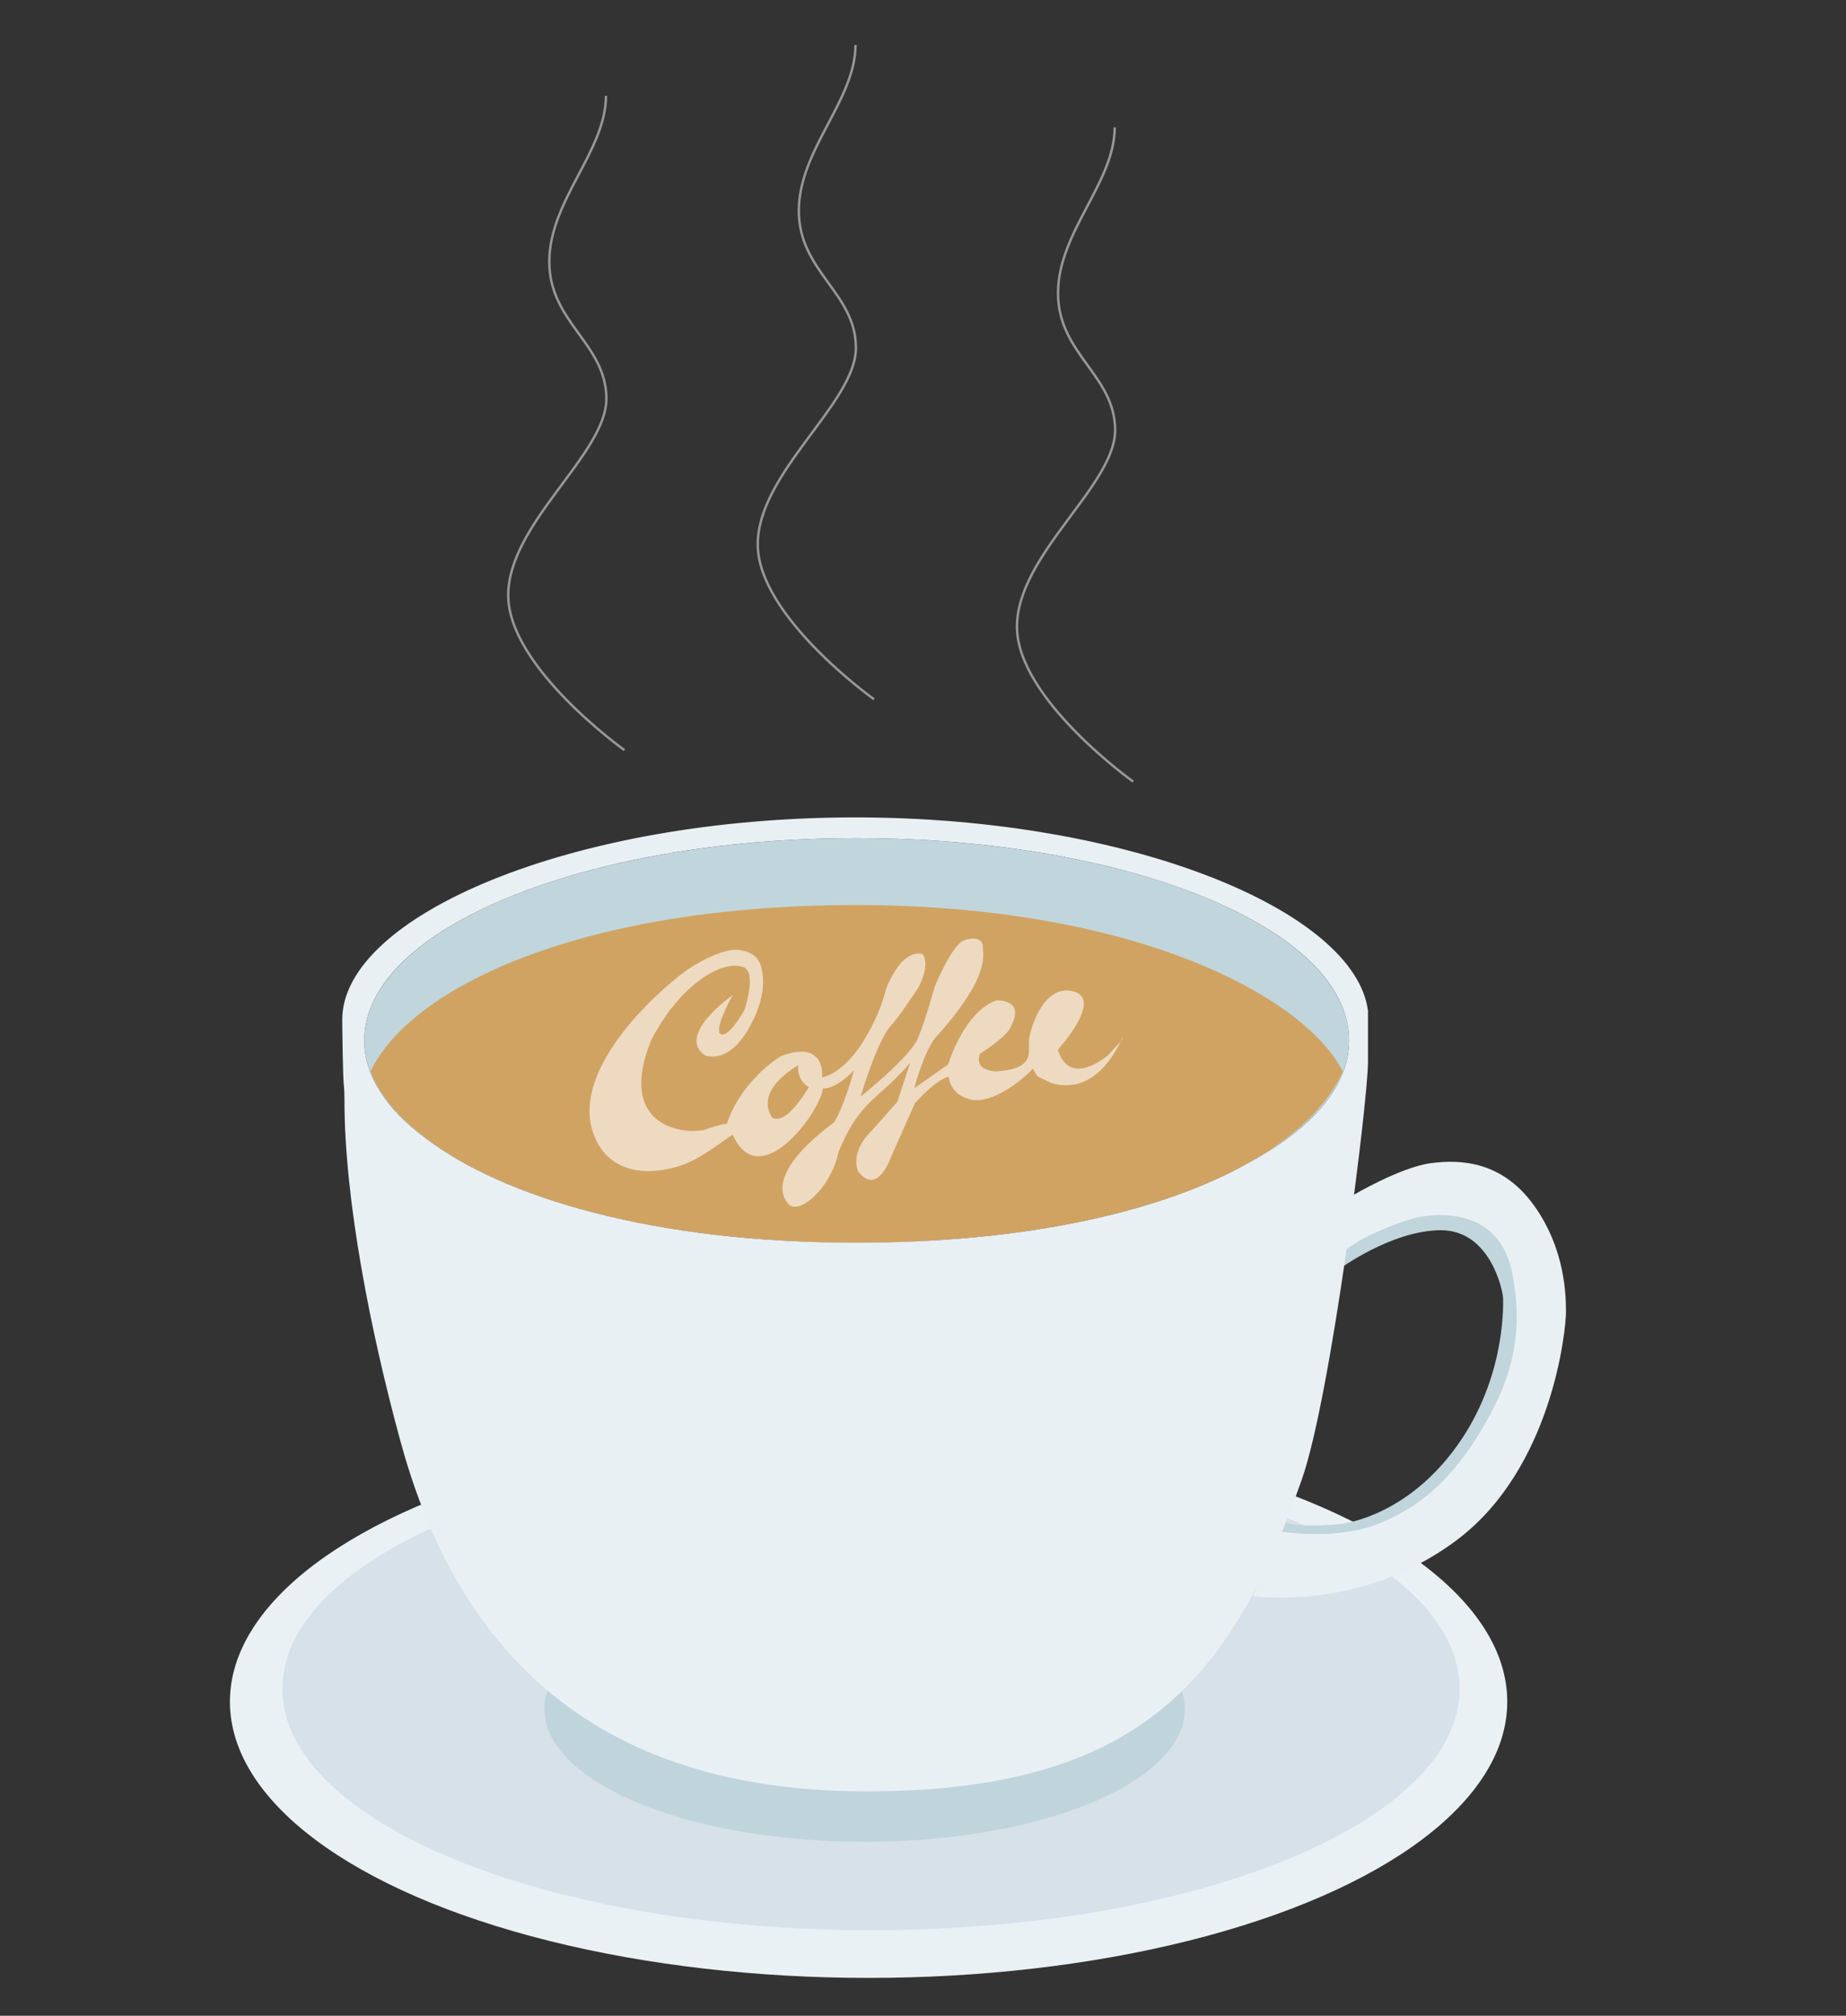 <?xml version="1.0" encoding="utf-8"?>
<!-- Generator: Adobe Illustrator 16.0.0, SVG Export Plug-In . SVG Version: 6.00 Build 0)  -->
<!DOCTYPE svg PUBLIC "-//W3C//DTD SVG 1.1//EN" "http://www.w3.org/Graphics/SVG/1.1/DTD/svg11.dtd">
<svg version="1.1" id="Layer_1" xmlns:sketch="http://www.bohemiancoding.com/sketch/ns"
	 xmlns="http://www.w3.org/2000/svg" xmlns:xlink="http://www.w3.org/1999/xlink" x="0px" y="0px" width="762px" height="832px"
	 viewBox="-81 0 762 832" enable-background="new -81 0 762 832" xml:space="preserve">
<rect x="-81" y="0" width="762" height="832" fill="#333333" stroke="none"/>
<g id="plate" transform="translate(0, 251)" sketch:type="MSShapeGroup">
	<ellipse id="plate-outer" fill="#E9F1F4" cx="277.539" cy="451.383" rx="263.633" ry="114"/>
	<path id="plate-inner" fill="#D6E1E9" d="M278.521,545.696c134.183,0,242.959-44.621,242.959-99.663
		s-108.776-99.662-242.959-99.662s-242.959,44.62-242.959,99.662S144.339,545.696,278.521,545.696z"/>
</g>
<g id="handle" transform="translate(423, 142)" sketch:type="MSShapeGroup">
	<path id="handle-shadow" fill="#C0D5DC" d="M50.347,373.387l-1.555,8.446c0,0,21.774-16.053,42.012-16.053
		s25.671,24.694,25.671,28.596s0.631,34.748-20.867,62.854S48.47,487.15,48.47,487.15s-19.053,1.673-21.715-1.108
		s-2.381,4.141-2.381,4.141l5.043,1.054l18.368,1.033l24.683-5.543c0,0,18.803-11.304,24.161-19.184s19.531-30.052,19.531-30.052
		l7.651-27.639l-1.044-27.02l-9.042-18.868l-26.606-6.944l-24.759,9.912L50.347,373.387z"/>
	<path id="handle-light" fill="#E9F0F4" d="M54.41,351.395c0,0,19.459-11.547,32.11-13.275s29.659-0.696,42.659,17.39
		s13.228,37.345,13.228,44.159s-5.423,64.428-45.29,94.166s-83.839,22.933-83.839,22.933l10.673-26.726
		c0,0,23.453,4.095,41.582-3.315c14.201-5.805,27.586-15.448,40.258-35.729s19.932-39.799,14.455-67.426
		s-31.205-24.383-37.986-23.322s-28.336,9.678-32.154,15.282C50.105,375.53,50.861,372.519,54.41,351.395z"/>
</g>
<ellipse id="cup-shadow" sketch:type="MSShapeGroup" fill="#C0D4DC" cx="275.895" cy="705.445" rx="132.164" ry="54.758">
</ellipse>
<ellipse id="cup-inner" fill="#C0D6DC" cx="272.627" cy="429.428" rx="203.279" ry="83.502"/>
<path id="cup-coffee" fill="#D1A363" d="M272.376,512.93c112.268,0,184.157-32.608,200.926-70.734
	c-16.77-32.329-88.658-68.633-200.926-68.633S88.808,406.938,71.951,442.195C86.091,479.24,160.108,512.93,272.376,512.93z"/>
<path fill="#E9F0F4" d="M272.09,337.383c-116.983,0-211.816,40.691-211.816,83.486c0,2.156,0.241,25.291,0.713,27.402
	c0.116,1.514,0.201,3.452,0.201,5.861c0,41.215,10.806,95.669,23.113,140.75c20.305,74.375,69.062,144.5,192.238,144.5
	c112.691,0,150.742-46.046,179.82-128.688c12.161-34.563,27.325-156.562,27.325-172.403v-21
	C478.575,376.158,385.795,337.383,272.09,337.383z M434.302,480.042c-34.008,19.058-87.309,32.188-156.352,32.859
	c-0.031,0-0.062,0.001-0.093,0.001c-1.154,0.011-2.318,0.015-3.48,0.019c-0.584,0.002-1.165,0.009-1.75,0.009
	c-0.039,0-0.078-0.001-0.117-0.001c-0.045,0-0.089,0.001-0.134,0.001c-83.244,0-145.448-18.524-177.817-43.202
	c-16.061-11.949-25.212-25.685-25.212-40.3c0-46.117,91.011-83.502,203.279-83.502c112.268,0,203.279,37.385,203.279,83.502
	C475.906,448.459,460.396,465.999,434.302,480.042z"/>
<path id="word-coffee" sketch:type="MSShapeGroup" fill="#FFFFFF" fill-opacity="0.6" d="M215.899,426.227
	c2.96,4.05,10.368-9.298,10.368-9.298s6.005-17.489-1.537-18.017c-8.224-2.306-25.318,7.839-36.887,30.344
	c-14.138,34.618,11.635,39.192,21.772,37.129c7.553-2.648,9.467-2.582,9.467-2.582s4.197-15.851,22.089-27.8
	c19.046-7.315,17.148,8.685,17.148,8.685s7.78-0.944,16.016-13.288c8.058-12.356,10.228-22.585,10.228-22.585
	s5.7-17.12,15.271-15.053c2.577,3.391,0.424,11.069-3.089,15.904c-3.514,4.835-4.857,7.669-10.314,14.089
	c-5.523,6.416-12.211,28.925-12.211,28.925s20.219-16.228,23.544-23.825c3.282-7.601,6.993-21.413,6.993-21.413
	s7.154-17.589,12.24-19.325c5.066-1.737,7.79-0.192,7.717,2.912s3.322,11.896-19.329,36.99c-5.191,6.202-8.991,21.164-8.991,21.164
	l13.959-9.807c0,0,6.646-22.042,20.205-26.564c10.781,0.754,7.369,7.813,5.246,11.776c-2.139,3.963-12.223,10.31-12.223,10.31
	s-3.315,6.636,6.463,7.32c15.285-0.916,13.66-6.683,13.686-12.531c0.015-3.164,5.367-23.736,18.186-20.544
	c12.877,3.196-6.197,24.043-6.197,24.043s3.101,15.865,20.386,2.622c8.169-8.467,6.033-7.342,6.033-7.342
	s-9.257,24.59-29.274,18.536c-7.036-3.724-4.645-1.141-7.533-5.963c-3.752,4.357-16.496,14.709-25.395,12.845
	c-8.876-1.863-9.354-9.437-9.354-9.437s-4.242,0.319-13.908,10.863c-4.251,9.446-10.791,24.37-10.791,24.37
	s-5.426,13.598-12.743,3.651c-3.012-8.668,5.143-16.007,5.143-16.007l11.104-12.524l5.313-16.117
	c-13.313,15.558-20.555,15.052-29.512,36.608c-3.488,15.942-16.527,26.239-20.725,21.706c-4.164-4.53-5.937-15.277,18.958-33.874
	c4.619-7.978,8.043-21.288,8.043-21.288s-7.208,7.796-12.806,7.404c-0.794,9.386-26.189,44.202-37.214,19.066
	c-7.191,4.844-13.985,10.542-22.825,13.214c-14.313,4.288-30.297,1.933-35.309-15.602c-7.607-28.406,32.869-61.309,39.939-65.993
	c7.005-4.688,15.52-8.21,19.975-7.898c4.455,0.312,8.33,2.205,9.663,6.135c1.347,3.931,2.976,13.229-5.295,27.165
	c-8.457,13.923-16.794,10.378-17.517,10.327c-12.323-8.491,11.417-24.943,11.417-24.943S214.866,422.195,215.899,426.227
	L215.899,426.227z M305.516,420.736c-1.027-0.653,7.644-26.671,14.04-26.224S306.545,421.39,305.516,420.736L305.516,420.736z
	 M289.271,461.049c0.586,0.371-6.392,18.154-10.597,16.419C274.48,475.733,288.688,460.677,289.271,461.049L289.271,461.049z
	 M261.713,470.39c0.646,0.412-7.665,20.073-12.341,18.149C244.711,486.616,261.068,469.979,261.713,470.39L261.713,470.39z
	 M287.213,415.201c-0.625-0.399,5.026-16.281,8.991-16.004C300.17,399.475,287.838,415.6,287.213,415.201L287.213,415.201z
	 M237.8,461.381c3.693,1.718,8.344-1.866,15.105-12.658c-5.429-3.153-4.355-9.058-4.355-9.058S230.013,449.707,237.8,461.381
	L237.8,461.381z M323.781,429.206c-1.047-0.654,2.21-14.052,8.734-13.596C339.041,416.066,324.828,429.861,323.781,429.206
	L323.781,429.206z M353.74,428.818c-1.061-0.656-1.242-17.366,7.133-16.78S354.801,429.474,353.74,428.818L353.74,428.818z"/>
<path id="steamline-a" sketch:type="MSShapeGroup" fill="none" stroke="#979797" d="M176.781,309.625
	c0,0-47.992-34.172-47.992-63.906s40.516-58.344,40.516-81.125s-23.562-31.383-23.562-56.602s23.391-45.648,23.391-68.43"/>
<path id="steamline-b" sketch:type="MSShapeGroup" fill="none" stroke="#979797" d="M279.781,288.625
	c0,0-47.992-34.172-47.992-63.906s40.516-58.344,40.516-81.125s-23.562-31.383-23.562-56.602s23.391-45.648,23.391-68.43"/>
<path id="steamline-c" sketch:type="MSShapeGroup" fill="none" stroke="#979797" d="M386.781,322.625
	c0,0-47.992-34.172-47.992-63.906s40.516-58.344,40.516-81.125s-23.562-31.383-23.562-56.602s23.391-45.648,23.391-68.43"/>
</svg>
